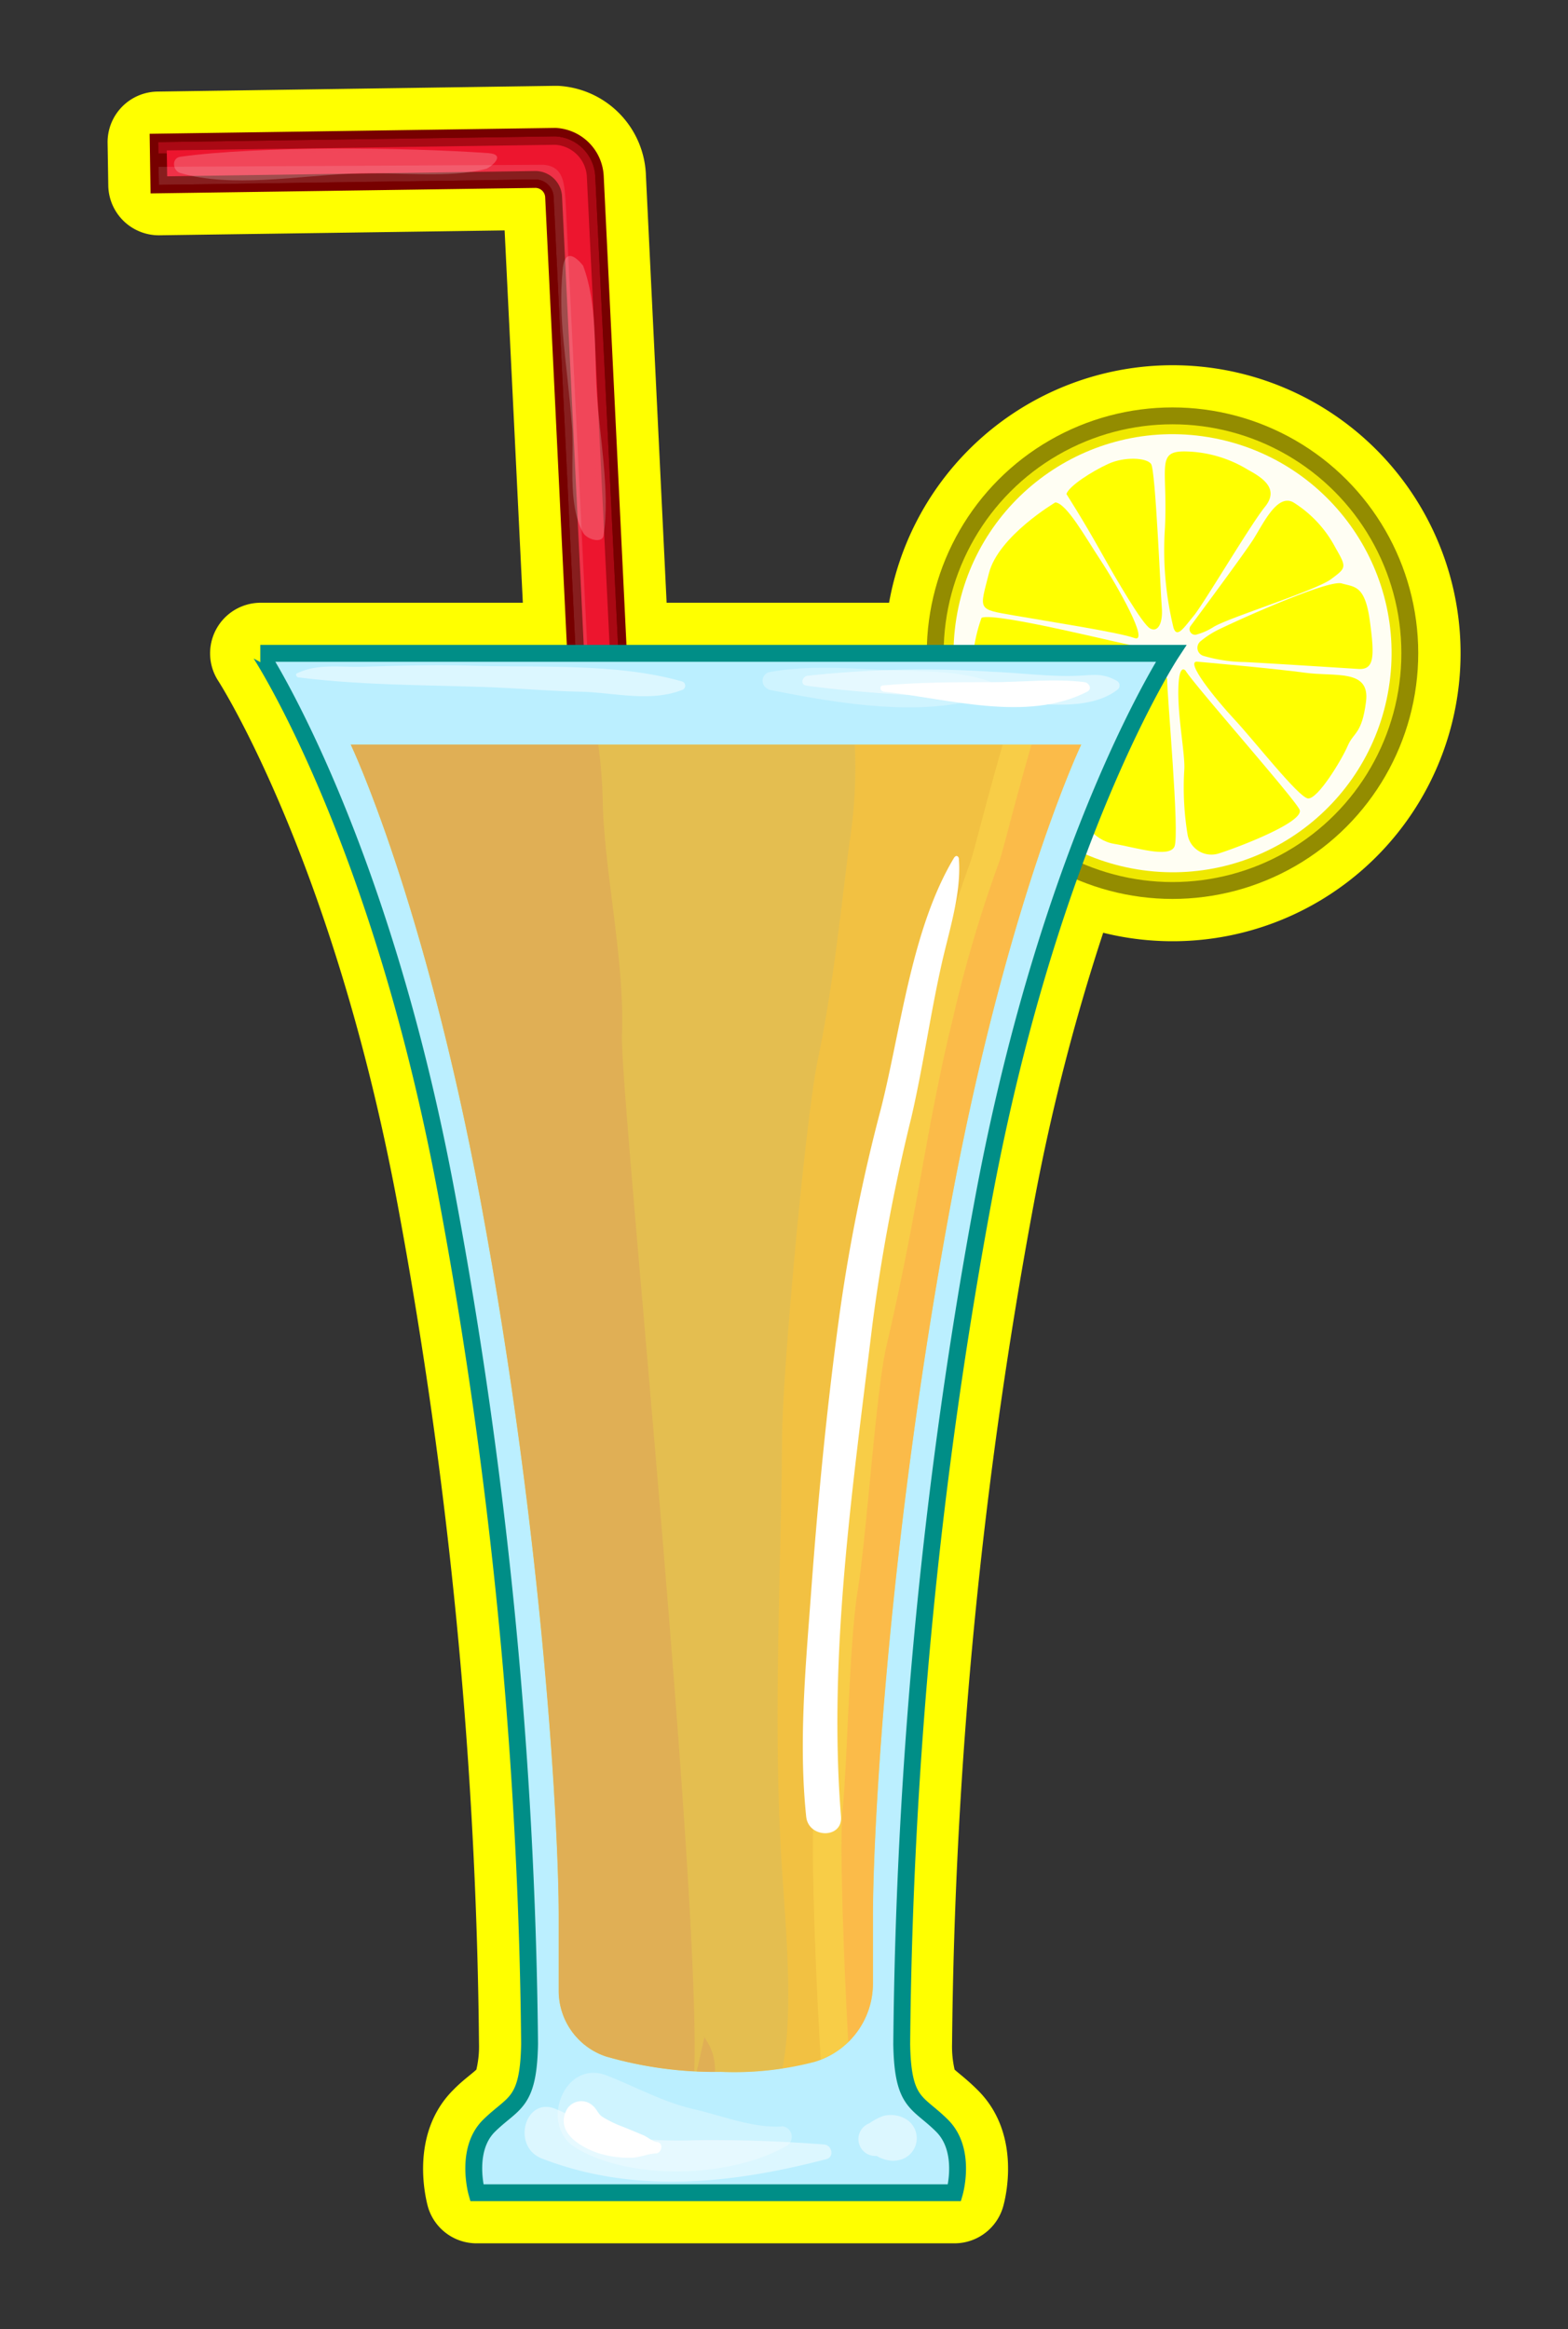 <svg id="Layer_1" data-name="Layer 1" xmlns="http://www.w3.org/2000/svg" xmlns:xlink="http://www.w3.org/1999/xlink" width="185.94" height="276.16" viewBox="0 0 185.94 276.16">
  <rect x="0" y="0" width="185.94" height="276.16" fill="#333333" stroke="none"/>
  <defs>
    <style>
      .cls-1 {
        fill: none;
      }

      .cls-2 {
        fill: #ff0;
      }

      .cls-3 {
        fill: #efe800;
        stroke: #938c00;
      }

      .cls-13, .cls-3, .cls-6 {
        stroke-miterlimit: 10;
        stroke-width: 2px;
      }

      .cls-4 {
        fill: #fffef3;
      }

      .cls-5 {
        fill: #e7242b;
      }

      .cls-6, .cls-9 {
        fill: #ed152e;
      }

      .cls-6 {
        stroke: #700;
      }

      .cls-7 {
        clip-path: url(#clip-path);
      }

      .cls-8 {
        opacity: 0.43;
      }

      .cls-10 {
        opacity: 0.12;
      }

      .cls-11 {
        fill: #fff;
      }

      .cls-12 {
        opacity: 0.21;
      }

      .cls-13 {
        fill: #bbefff;
        stroke: #008e87;
      }

      .cls-14 {
        fill: #f4bf3b;
        opacity: 0.96;
        isolation: isolate;
      }

      .cls-15 {
        opacity: 0.49;
      }

      .cls-16 {
        opacity: 0.29;
      }

      .cls-17 {
        clip-path: url(#clip-path-3);
      }

      .cls-18 {
        opacity: 0.65;
      }

      .cls-19 {
        fill: #ddbd58;
      }

      .cls-20 {
        fill: #dda758;
      }

      .cls-21 {
        opacity: 0.46;
      }

      .cls-22 {
        fill: #ffdd4d;
      }

      .cls-23 {
        fill: #ffa64d;
      }
    </style>
    <clipPath id="clip-path">
      <path class="cls-1" d="M71.87,152l5.07-.25L70.59,20.9a5,5,0,0,0-4.68-4.73h-.22l-46.93.68.08,5.07,44.6-.64a2.17,2.17,0,0,1,2.21,2.09Z"/>
    </clipPath>
    <clipPath id="clip-path-3">
      <path class="cls-1" d="M66.25,227.06h0V236a8.21,8.21,0,0,0,5.58,7.84,46.37,46.37,0,0,0,13.67,1.83,37.64,37.64,0,0,0,11.12-1.19,9.69,9.69,0,0,0,6.9-9.33V227.1h0c0-9.54,1.66-43.74,9.28-84.63,6.73-36,15.42-54.18,15.42-54.18H41.59S50.28,106.47,57,142.47C64.59,183.31,66.25,217.52,66.25,227.06Z"/>
    </clipPath>
  </defs>
  <g>
    <path class="cls-2" d="M130.82,110.6a34.15,34.15,0,1,0-25.39-39.13H79.05s-2.47-50.93-2.47-51A11,11,0,0,0,66.21,10.18h-.6l-46.94.68A6,6,0,0,0,12.76,17L12.84,22a6,6,0,0,0,6,5.9l41-.58L62,71.47H30.89a6,6,0,0,0-5,9.28c.14.21,13.67,21.33,21.28,62.18A572.5,572.5,0,0,1,56.8,242.3a12,12,0,0,1-.31,3.1c-.15.15-.46.4-.69.59-.56.46-1.25,1-2.06,1.83-5.25,5.25-3.22,13-3,13.83A6,6,0,0,0,56.54,266h56.65a6,6,0,0,0,5.76-4.33c.25-.87,2.28-8.58-3-13.83-.8-.8-1.5-1.39-2.07-1.86-.23-.19-.53-.44-.68-.58a12.33,12.33,0,0,1-.3-3.08,572.57,572.57,0,0,1,9.65-99.37A248.59,248.59,0,0,1,130.82,110.6Z"/>
    <g>
      <g>
        <circle class="cls-3" cx="139.04" cy="77.45" r="28.14"/>
        <circle class="cls-4" cx="139.04" cy="77.45" r="25.97" transform="translate(40.32 202.29) rotate(-80.78)"/>
        <g>
          <path class="cls-2" d="M139.15,74.4a39,39,0,0,1-1-11.87c.33-7.19-1.11-9.07,2.46-9A14.72,14.72,0,0,1,148,55.71c1.85,1,3.7,2.3,2,4.39S142.76,71.56,141.57,73,139.56,75.75,139.15,74.4Z"/>
          <path class="cls-2" d="M135.83,79.53S119.48,84.91,118.62,87s1.65,5.83,3.53,7.31S126,97,126.88,96.2,138.46,78.66,135.83,79.53Z"/>
          <path class="cls-2" d="M142.68,77.76a1,1,0,0,1-.32-1.72,10.73,10.73,0,0,1,2.25-1.44c3.41-1.64,13-5.87,14.5-5.42s2.75.16,3.33,4.43.53,5.83-1.36,5.71-11-.7-13.47-.82A18.11,18.11,0,0,1,142.68,77.76Z"/>
          <path class="cls-2" d="M126.46,58.58s1.93,3,4,6.7,5,8.7,5.91,9.23,1.56-.57,1.4-2.5-.74-16.26-1.27-17-3.13-.9-5.09,0S126.75,57.64,126.46,58.58Z"/>
          <path class="cls-2" d="M116.4,73.25s-1.84,4.76-.65,8.13,1.23,4.84,3.49,3.77,14.49-6.32,16.14-6.44.82-1.93-.46-2.06S118.13,72.55,116.4,73.25Z"/>
          <path class="cls-2" d="M138.41,80.55s-.33-1.27-1.64.13-7.68,14.54-8.21,15.52,1.07,3.45,3.57,3.86,6.49,1.72,7.14.33S138.37,82.28,138.41,80.55Z"/>
          <path class="cls-2" d="M125.15,59.57s-6.77,4-7.88,8.41-1.44,4.23,3,5,12.4,2,14.25,2.67-2-6.16-3.94-9.11S126.51,59.73,125.15,59.57Z"/>
          <path class="cls-2" d="M142,78.46s9.24.82,12.77,1.31,7.71-.49,7.22,3.41-1.47,3.61-2.17,5.25-3.58,6.41-4.73,6.24-6.4-6.9-8.7-9.36S140.43,78.29,142,78.46Z"/>
          <path class="cls-2" d="M141.82,75.26a.66.66,0,0,1-.66-1c1.61-2.18,6.41-8.66,7.44-10.27,1.23-1.93,2.83-5.46,4.76-4.43a14,14,0,0,1,5,5.38c1.35,2.34,1.31,2.38-.53,3.74s-12.12,4.55-13.92,5.66A7.27,7.27,0,0,1,141.82,75.26Z"/>
          <path class="cls-2" d="M140.59,79.53s-.82-1.07-.86,2.38.86,7.76.7,9.48a34.51,34.51,0,0,0,.41,7.64,2.87,2.87,0,0,0,3.77,2.14c2.22-.7,10.19-3.74,9.49-5.18S141.74,81.37,140.59,79.53Z"/>
        </g>
      </g>
      <path class="cls-5" d="M138.87,77.47h-108S45.08,99.06,53,141.83A576.92,576.92,0,0,1,62.8,242.35h0c-.13,7.2-1.92,6.86-4.81,9.71S56.54,260,56.54,260h56.65s1.45-5-1.45-7.92-4.69-2.51-4.81-9.71h0a577.57,577.57,0,0,1,9.75-100.52C124.69,99.06,138.87,77.47,138.87,77.47Z"/>
      <g>
        <g>
          <g>
            <path id="SVGID" class="cls-6" d="M71.87,152l5.07-.25L70.59,20.9a5,5,0,0,0-4.68-4.73h-.22l-46.93.68.08,5.07,44.6-.64a2.17,2.17,0,0,1,2.21,2.09Z"/>
            <g class="cls-7">
              <g class="cls-8">
                <path class="cls-9" d="M75.45,153.33l5.11,1-6.26-137a5,5,0,0,0-4.69-4.73H69.4l-54.27.17-.55,5.45,51.29-.38a3.56,3.56,0,0,1,3,2.68Z"/>
              </g>
            </g>
            <g class="cls-7">
              <g class="cls-10">
                <path class="cls-11" d="M68.38,155.46l5.07-.26L67.1,24.39c-.17-2.55-.17-4.68-2.68-4.85L8,19.84l.08,5.06,51.08.56a2.17,2.17,0,0,1,2.21,2.09Z"/>
              </g>
            </g>
          </g>
          <g class="cls-12">
            <path class="cls-11" d="M57.69,20c-4.48,1.23-10.48.34-16,.59-6.35.26-14.27,1.71-20.32-.08-.89-.26-1.06-1.75,0-1.92,9.2-1.28,26.45-1.15,36.59-.43C60.16,18.35,58.07,19.88,57.69,20Z"/>
          </g>
          <g class="cls-12">
            <path class="cls-11" d="M69.15,31.51c1.7,4.55,1.32,10.09,1.61,14.86.3,5.16,1.62,12,.81,17.13-.17,1-2,.46-2.43-.35-1.91-3.45-1-8.77-1.32-12.69C67.19,42.33,66.16,38,66.72,32,67,28.61,69.15,31.51,69.15,31.51Z"/>
          </g>
        </g>
        <g>
          <path class="cls-13" d="M138.87,77.47h-108S45.08,99.06,53,141.83A576.92,576.92,0,0,1,62.8,242.35h0c-.13,7.2-1.92,6.86-4.81,9.71S56.54,260,56.54,260h56.65s1.45-5-1.45-7.92-4.69-2.51-4.81-9.71h0a577.57,577.57,0,0,1,9.75-100.52C124.69,99.06,138.87,77.47,138.87,77.47Z"/>
          <path class="cls-14" d="M66.25,227.06h0V236a8.21,8.21,0,0,0,5.58,7.84,46.37,46.37,0,0,0,13.67,1.83,37.64,37.64,0,0,0,11.12-1.19,9.69,9.69,0,0,0,6.9-9.33V227.1h0c0-9.54,1.66-43.74,9.28-84.63,6.73-36,15.42-54.18,15.42-54.18H41.59S50.28,106.47,57,142.47C64.59,183.31,66.25,217.52,66.25,227.06Z"/>
          <g class="cls-15">
            <path class="cls-11" d="M35.41,80.32c7.41.94,14.82.89,22.28,1.15,3.7.13,7.41.47,11.16.55,4,.09,8.18,1.28,12.05-.21a.53.53,0,0,0,0-1c-7.71-2.22-17.08-1.62-25.13-1.88-4.22-.12-8.43,0-12.65.13-2.77.09-5.37-.42-7.88.77-.26.08-.09.47.17.51Z"/>
          </g>
          <g class="cls-15">
            <path class="cls-11" d="M95.6,81.3c6.73.89,13.41,1.24,20.19,1.49,4.77.17,12.77,2.17,16.78-1.06a.63.63,0,0,0-.13-1c-1.7-.94-2.68-.69-4.68-.6-3.28.13-6.69-.34-10-.47a126.51,126.51,0,0,0-22,.47c-.64.09-.9,1.06-.17,1.15Z"/>
          </g>
          <g class="cls-15">
            <path class="cls-11" d="M97.73,254.28c-5-.39-10-.56-15.08-.51a54.47,54.47,0,0,1-8.27-.3c-3.06-.43-5.7-2.26-8.51-3.41-3.63-1.49-5.24,4.47-1.62,5.88,11,4.26,22.53,3,33.73.08,1-.25.68-1.66-.25-1.74Z"/>
          </g>
          <g class="cls-15">
            <path class="cls-11" d="M104.2,255.64a2.74,2.74,0,0,1,.55,0c-.38-.08-.76-.21-1.15-.3.22.13.17.09-.17-.12a3.1,3.1,0,0,0,1.28.76,3.3,3.3,0,0,0,2.13.09,2.65,2.65,0,0,0,.64-4.77,3.53,3.53,0,0,0-2.77-.39,7,7,0,0,0-1.62.86,2,2,0,0,0,1.11,3.83Z"/>
          </g>
          <g class="cls-16">
            <path class="cls-11" d="M92.66,252.15c-3.5.17-7-1.28-10.35-2.05-3.71-.85-6.86-2.64-10.35-4-5.12-2-8.1,6-3.62,8.61,6.51,3.91,18.4,3.53,25-.3a1.26,1.26,0,0,0-.64-2.3Z"/>
          </g>
          <g class="cls-16">
            <path class="cls-11" d="M91.12,81.77c8.14,1.62,18.79,3.53,26.75.51a.67.67,0,0,0,0-1.28c-3.87-1.53-8.22-1.36-12.35-1.53-4.77-.21-9.71-.64-14.4.25a1.07,1.07,0,0,0,0,2Z"/>
          </g>
          <path class="cls-11" d="M104.71,82c7.58.81,17.08,3.71,24.24,0,.59-.3.21-1-.3-1.11-3.62-.46-7.37,0-11,0-4.35,0-8.56,0-12.91.38-.47,0-.42.64,0,.72Z"/>
          <path class="cls-11" d="M77.92,254c-.6-.09-1.15-.64-1.7-.85-.81-.34-1.62-.68-2.43-1a13,13,0,0,1-2.22-1.07c-.64-.34-.68-.85-1.23-1.36a2,2,0,0,0-3.11.38c-1.45,2.69,1.57,4.48,3.7,5.2a12,12,0,0,0,3.88.55c1,0,2-.47,2.94-.51.72,0,1-1.23.17-1.36Z"/>
          <g>
            <g class="cls-17">
              <g class="cls-18">
                <path class="cls-19" d="M88.48,245.76l.13.13c-1.06,2.68-2.17,5.32-3.24,8,4.35-3,6.48-3.79,7.42-8.64,1.53-7.76.08-19.43-.26-27.14-.77-15.93.08-31.77.21-47.66.05-7.79,2.77-37.82,4.26-44.89,1.75-8.4,2.64-17,3.71-25.48a58,58,0,0,0,.64-12.14c-.34-4.34-1.71-8.51-1.92-12.86-.34-7-5.62-12.91-12.91-12.91-6.77,0-54,11.46-53.71,18.49C33,84.92,38.6,87.77,39.46,92c.68,3.41,8.77,46.47,8.09,55.46-.64,8.43,9.16,18.18,9,26.62-.39,17,6.17,34.33,8.73,51.41,1.11,7.33-5.5,14.06-3.71,20.62.9,3.32,11.89,5.92,15,7.71A10.65,10.65,0,0,0,81.33,255c6.22,0-4.86.26,1.83.09a6.32,6.32,0,0,0,5.32-9.37Z"/>
              </g>
            </g>
            <g class="cls-17">
              <g class="cls-18">
                <path class="cls-20" d="M83.41,241.41l.13.13L81.63,250c3.79-3.67-8.18-120.08-7.88-127.28.34-8.56-1.92-18.44-2.26-27a60.47,60.47,0,0,0-1.37-12.1c-1.06-4.22-3.1-8.14-4-12.35-1.49-6.86-7.67-11.8-14.87-10.61-6.68,1.11-51.45,20.19-50,27.05.89,4.13,6.9,6,8.39,10C10.88,101,26,142.13,26.76,151.11c.77,8.44,12.06,16.44,13.25,24.79,2.47,16.91,11.71,32.84,17.08,49.28,2.3,7-3.07,14.74-.25,21,1.4,3.11,12.69,3.88,16,5.16a10.35,10.35,0,0,0,5,.46c6.14-1-4.72,1,1.79-.21a6.32,6.32,0,0,0,3.79-10.14Z"/>
              </g>
            </g>
            <g class="cls-17">
              <g class="cls-21">
                <path class="cls-22" d="M144.67,65.16c-6.14-4.22-15.3.34-18.66,4.77-4.47,5.83-10.14,30.07-10.91,32.2a157.42,157.42,0,0,0-5.49,18.61c-3.19,13.08-4.09,22.62-7.88,38.85-1.24,5.24-2.34,22.53-3.41,29-1,6.14-1.19,19.77-1.79,26-.51,5.79.64,29.9,1.24,35.26.89,7.88,9.63,13.12,18.19,13.12,7.28,0,6.81-6.47,5.79-14.35-.47-3.79-2-7.84-5.75-9.58-1.19-.56-2.34-1.07-3.58-1.54-9.5-2.6,1,1.07.51.73l4.65,4.64c2.42,4,.85,5.28,1.15,1.15a37.66,37.66,0,0,1,1.23-5.2,86,86,0,0,0,1.7-14.48,208,208,0,0,1,2.69-25.17c1.66-9.59,4.09-18.83,4.73-28.58.63-9.33.76-18.53,2.17-27.78,1.36-9,2.26-18.06,4.17-27,1.28-5.88,3.15-11.5,4.05-17.46.77-5.24,1.45-10.48,2.72-15.59.56-2.3,1-4.69,1.54-7,.3-1.32,1.62-1.79,2.81-3.58,1.58-2.43.26-5.49-1.87-7Z"/>
              </g>
            </g>
            <g class="cls-17">
              <g class="cls-21">
                <path class="cls-23" d="M148.07,65.16c-6.13-4.22-15.29.34-18.65,4.77-4.48,5.83-10.14,30.07-10.91,32.2A157.42,157.42,0,0,0,113,120.74c-3.2,13.08-4.09,22.62-7.88,38.85-1.24,5.24-2.35,22.53-3.41,29-1,6.14-1.19,19.77-1.79,26-.51,5.79.64,29.9,1.24,35.26.89,7.88,9.62,13.12,18.18,13.12,7.29,0,6.82-6.47,5.8-14.35-.47-3.79-2-7.84-5.75-9.58-1.2-.56-2.35-1.07-3.58-1.54-9.5-2.6,1,1.07.51.73l4.64,4.64c2.43,4,.85,5.28,1.15,1.15a37.71,37.71,0,0,1,1.24-5.2,87.09,87.09,0,0,0,1.7-14.48,208,208,0,0,1,2.69-25.17c1.66-9.59,4.08-18.83,4.72-28.58.64-9.33.77-18.53,2.18-27.78,1.36-9,2.25-18.06,4.17-27,1.28-5.88,3.15-11.5,4-17.46a156.26,156.26,0,0,1,2.72-15.59c.56-2.3,1-4.69,1.54-7,.29-1.32,1.61-1.79,2.81-3.58,1.62-2.43.25-5.49-1.88-7Z"/>
              </g>
            </g>
          </g>
          <path class="cls-11" d="M113.19,101.62c-5.11,8.43-6.35,20.49-8.73,29.86a207.48,207.48,0,0,0-4.94,24.62c-1.5,11-2.56,22.06-3.37,33.18-.64,8.6-1.45,17.5-.55,26.11.25,2.6,4.34,2.68,4.13,0-1.54-19.13,1.4-39.15,3.7-58.14a222.32,222.32,0,0,1,4.65-24.79c1.4-6.05,2.25-12.27,3.62-18.32.89-3.92,2.34-8.35,2-12.39-.09-.26-.34-.35-.47-.13Z"/>
        </g>
      </g>
    </g>
  </g>
</svg>
